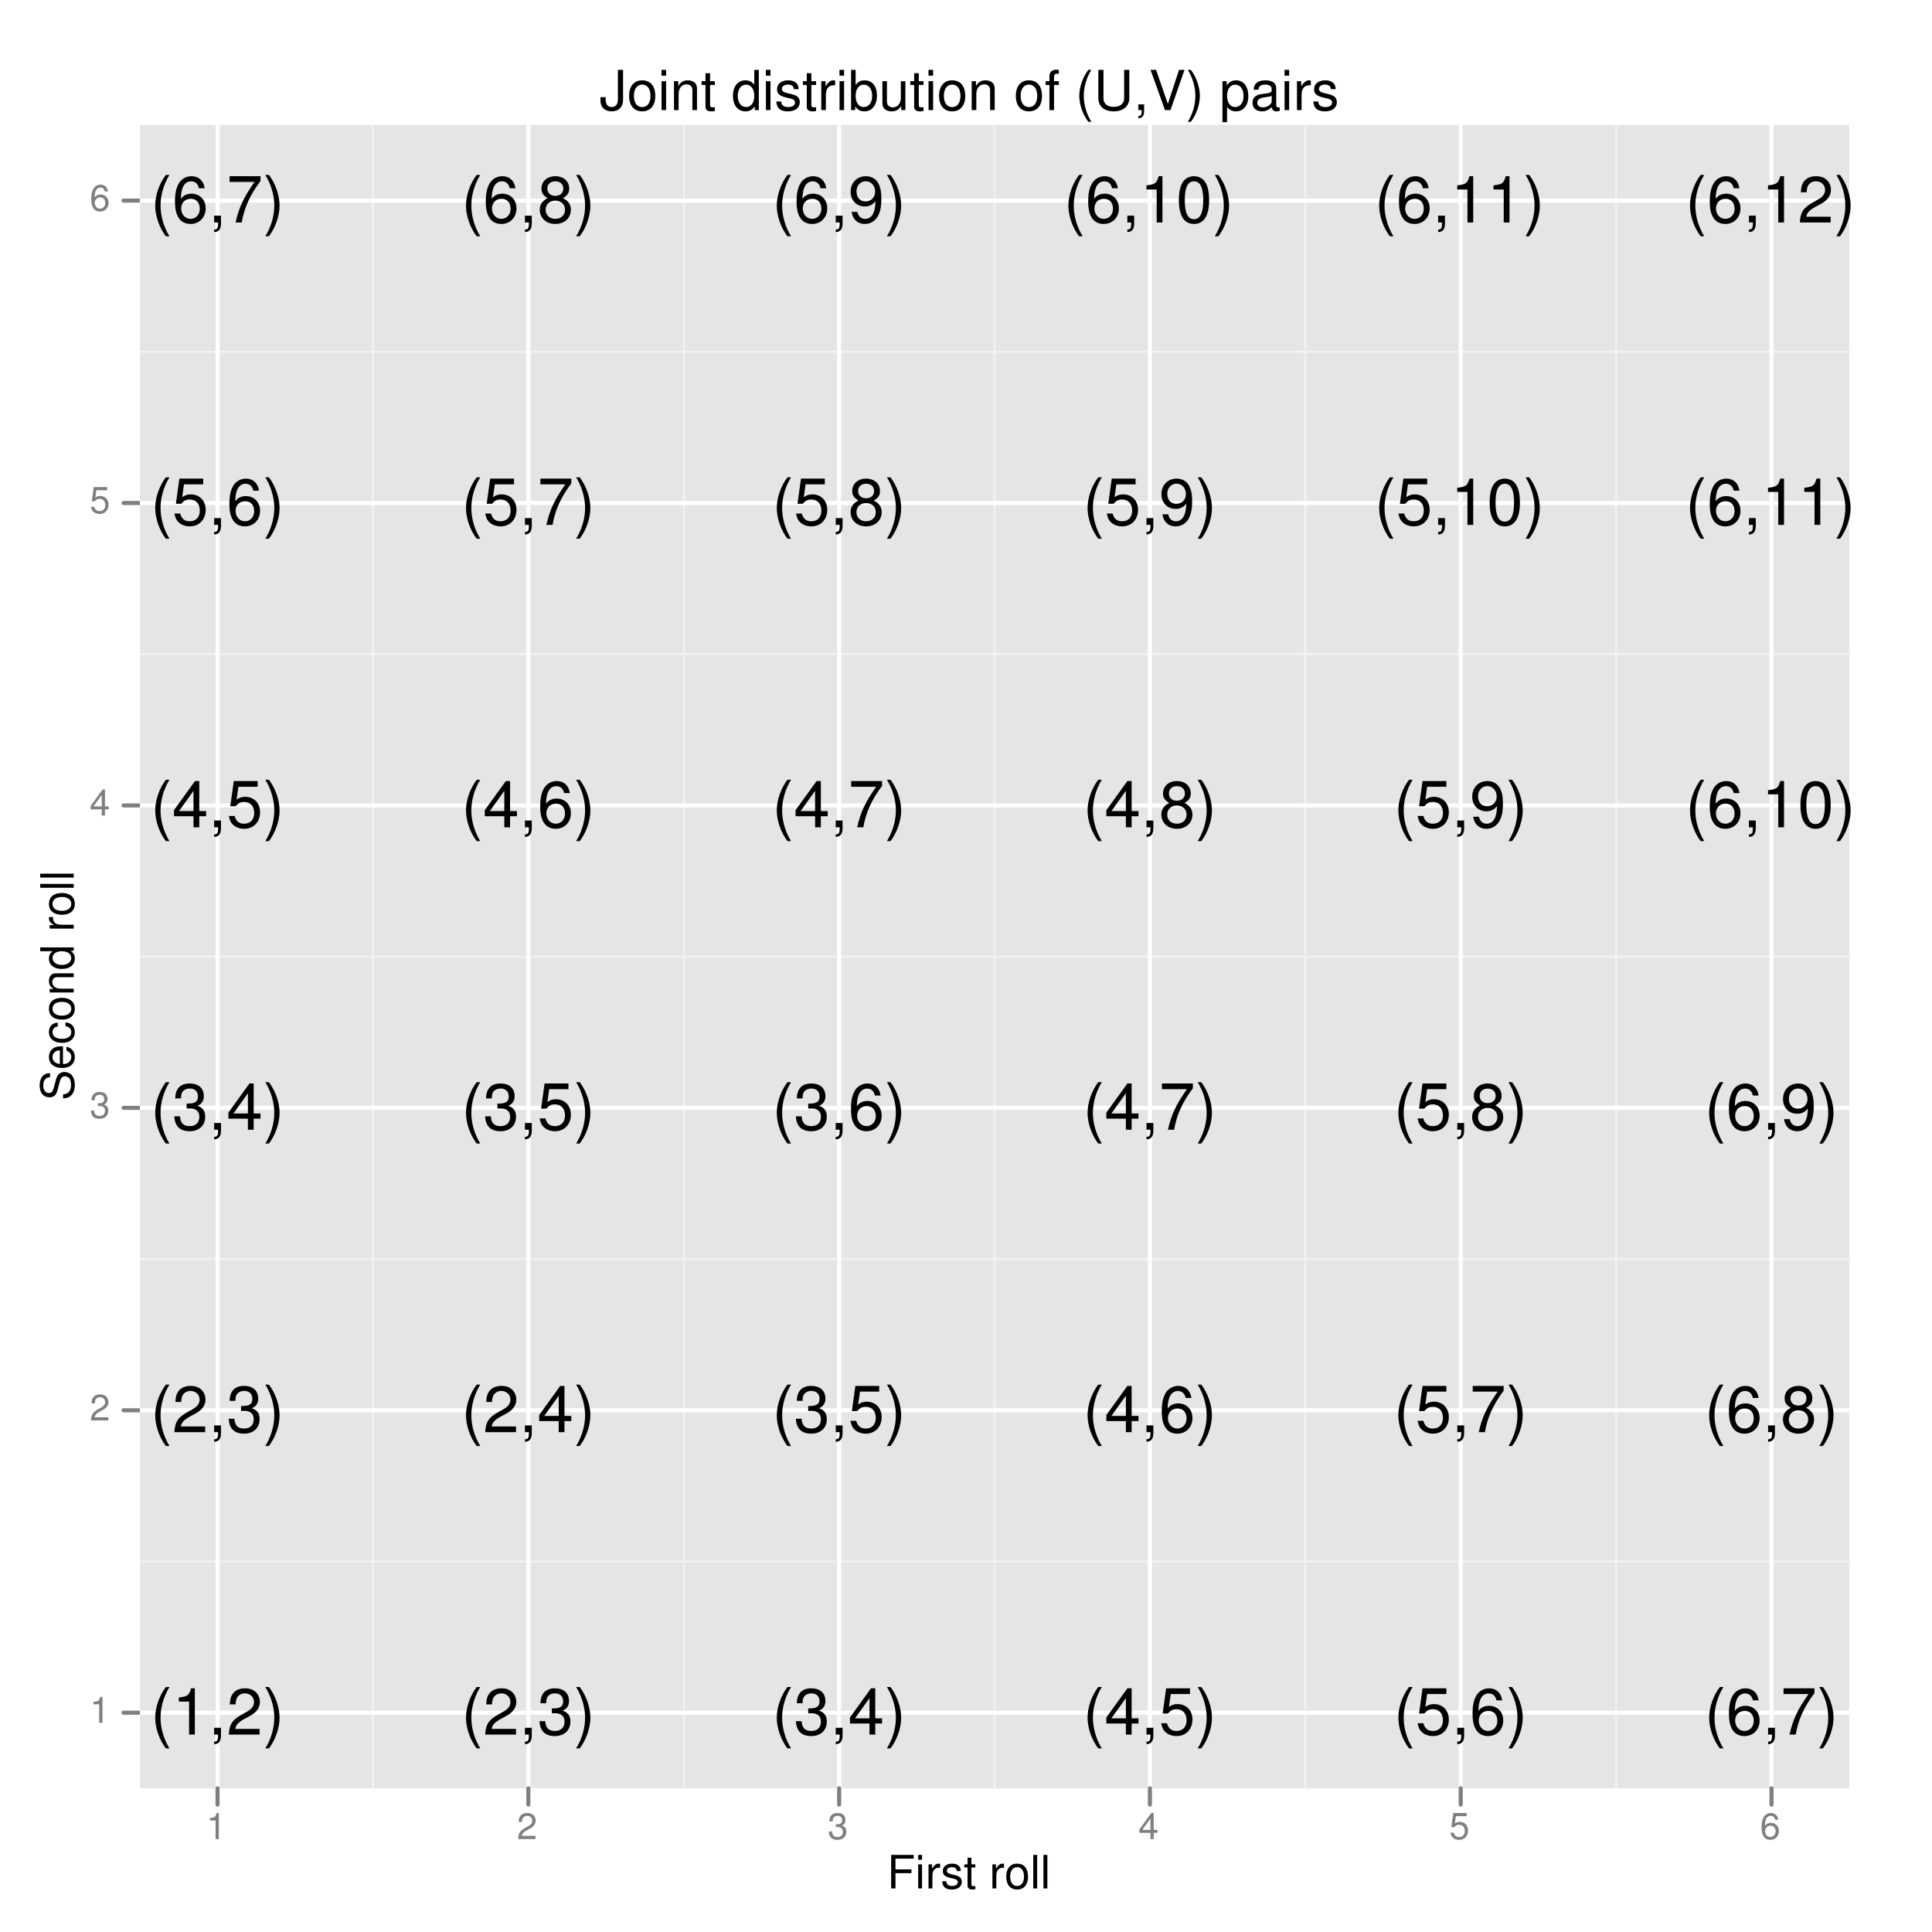 <?xml version="1.0" encoding="UTF-8"?>
<svg xmlns="http://www.w3.org/2000/svg" xmlns:xlink="http://www.w3.org/1999/xlink" width="504pt" height="504pt" viewBox="0 0 504 504" version="1.1">
<defs>
<g>
<symbol overflow="visible" id="glyph0-0">
<path style="stroke:none;" d="M 4.797 -10.5 L 4.797 -3.109 C 4.797 -2.281 4.703 -1.797 4.469 -1.438 C 4.203 -1.031 3.719 -0.797 3.188 -0.797 C 2.172 -0.797 1.609 -1.469 1.609 -2.688 L 1.609 -3.375 L 0.25 -3.375 L 0.25 -2.453 C 0.25 -0.75 1.375 0.328 3.172 0.328 C 5 0.328 6.141 -0.812 6.141 -2.625 L 6.141 -10.5 Z M 4.797 -10.5 "/>
</symbol>
<symbol overflow="visible" id="glyph0-1">
<path style="stroke:none;" d="M 3.922 -7.766 C 1.797 -7.766 0.516 -6.25 0.516 -3.719 C 0.516 -1.188 1.781 0.328 3.938 0.328 C 6.047 0.328 7.344 -1.188 7.344 -3.656 C 7.344 -6.266 6.094 -7.766 3.922 -7.766 Z M 3.938 -6.656 C 5.281 -6.656 6.094 -5.547 6.094 -3.672 C 6.094 -1.906 5.266 -0.781 3.938 -0.781 C 2.594 -0.781 1.766 -1.891 1.766 -3.719 C 1.766 -5.531 2.594 -6.656 3.938 -6.656 Z M 3.938 -6.656 "/>
</symbol>
<symbol overflow="visible" id="glyph0-2">
<path style="stroke:none;" d="M 2.156 -7.547 L 0.969 -7.547 L 0.969 0 L 2.156 0 Z M 2.156 -10.5 L 0.953 -10.5 L 0.953 -8.984 L 2.156 -8.984 Z M 2.156 -10.5 "/>
</symbol>
<symbol overflow="visible" id="glyph0-3">
<path style="stroke:none;" d="M 1.016 -7.547 L 1.016 0 L 2.219 0 L 2.219 -4.156 C 2.219 -5.703 3.031 -6.719 4.266 -6.719 C 5.219 -6.719 5.812 -6.141 5.812 -5.234 L 5.812 0 L 7.016 0 L 7.016 -5.703 C 7.016 -6.953 6.078 -7.766 4.625 -7.766 C 3.5 -7.766 2.781 -7.328 2.125 -6.281 L 2.125 -7.547 Z M 1.016 -7.547 "/>
</symbol>
<symbol overflow="visible" id="glyph0-4">
<path style="stroke:none;" d="M 3.656 -7.547 L 2.422 -7.547 L 2.422 -9.625 L 1.219 -9.625 L 1.219 -7.547 L 0.203 -7.547 L 0.203 -6.562 L 1.219 -6.562 L 1.219 -0.859 C 1.219 -0.094 1.75 0.328 2.672 0.328 C 2.969 0.328 3.25 0.297 3.656 0.234 L 3.656 -0.781 C 3.5 -0.734 3.312 -0.719 3.078 -0.719 C 2.562 -0.719 2.422 -0.859 2.422 -1.391 L 2.422 -6.562 L 3.656 -6.562 Z M 3.656 -7.547 "/>
</symbol>
<symbol overflow="visible" id="glyph0-5">
<path style="stroke:none;" d=""/>
</symbol>
<symbol overflow="visible" id="glyph0-6">
<path style="stroke:none;" d="M 7.125 -10.5 L 5.938 -10.5 L 5.938 -6.594 C 5.438 -7.359 4.625 -7.766 3.609 -7.766 C 1.656 -7.766 0.375 -6.188 0.375 -3.781 C 0.375 -1.234 1.625 0.328 3.656 0.328 C 4.703 0.328 5.422 -0.062 6.062 -1 L 6.062 0 L 7.125 0 Z M 3.812 -6.641 C 5.109 -6.641 5.938 -5.484 5.938 -3.688 C 5.938 -1.938 5.094 -0.797 3.828 -0.797 C 2.5 -0.797 1.625 -1.953 1.625 -3.719 C 1.625 -5.469 2.5 -6.641 3.812 -6.641 Z M 3.812 -6.641 "/>
</symbol>
<symbol overflow="visible" id="glyph0-7">
<path style="stroke:none;" d="M 6.312 -5.453 C 6.297 -6.922 5.312 -7.766 3.578 -7.766 C 1.812 -7.766 0.672 -6.859 0.672 -5.453 C 0.672 -4.281 1.281 -3.719 3.062 -3.281 L 4.188 -3.016 C 5.031 -2.812 5.359 -2.5 5.359 -1.953 C 5.359 -1.25 4.656 -0.781 3.594 -0.781 C 2.953 -0.781 2.406 -0.969 2.109 -1.281 C 1.922 -1.5 1.828 -1.719 1.75 -2.25 L 0.484 -2.25 C 0.547 -0.5 1.531 0.328 3.5 0.328 C 5.406 0.328 6.609 -0.609 6.609 -2.062 C 6.609 -3.188 5.984 -3.797 4.484 -4.156 L 3.328 -4.438 C 2.344 -4.672 1.938 -4.984 1.938 -5.516 C 1.938 -6.203 2.547 -6.656 3.531 -6.656 C 4.5 -6.656 5.016 -6.234 5.047 -5.453 Z M 6.312 -5.453 "/>
</symbol>
<symbol overflow="visible" id="glyph0-8">
<path style="stroke:none;" d="M 1 -7.547 L 1 0 L 2.203 0 L 2.203 -3.922 C 2.203 -5 2.484 -5.703 3.047 -6.125 C 3.422 -6.391 3.781 -6.484 4.625 -6.5 L 4.625 -7.719 C 4.422 -7.75 4.328 -7.766 4.156 -7.766 C 3.391 -7.766 2.797 -7.297 2.109 -6.188 L 2.109 -7.547 Z M 1 -7.547 "/>
</symbol>
<symbol overflow="visible" id="glyph0-9">
<path style="stroke:none;" d="M 0.781 -10.5 L 0.781 0 L 1.859 0 L 1.859 -0.969 C 2.438 -0.094 3.203 0.328 4.25 0.328 C 6.234 0.328 7.531 -1.297 7.531 -3.797 C 7.531 -6.25 6.297 -7.766 4.312 -7.766 C 3.266 -7.766 2.531 -7.375 1.969 -6.531 L 1.969 -10.5 Z M 4.078 -6.641 C 5.422 -6.641 6.281 -5.469 6.281 -3.672 C 6.281 -1.953 5.391 -0.797 4.078 -0.797 C 2.812 -0.797 1.969 -1.938 1.969 -3.719 C 1.969 -5.484 2.812 -6.641 4.078 -6.641 Z M 4.078 -6.641 "/>
</symbol>
<symbol overflow="visible" id="glyph0-10">
<path style="stroke:none;" d="M 6.938 0 L 6.938 -7.547 L 5.75 -7.547 L 5.75 -3.266 C 5.75 -1.734 4.938 -0.719 3.688 -0.719 C 2.734 -0.719 2.125 -1.297 2.125 -2.203 L 2.125 -7.547 L 0.938 -7.547 L 0.938 -1.734 C 0.938 -0.469 1.875 0.328 3.344 0.328 C 4.453 0.328 5.156 -0.062 5.859 -1.047 L 5.859 0 Z M 6.938 0 "/>
</symbol>
<symbol overflow="visible" id="glyph0-11">
<path style="stroke:none;" d="M 3.719 -7.547 L 2.469 -7.547 L 2.469 -8.734 C 2.469 -9.234 2.75 -9.5 3.297 -9.5 C 3.406 -9.5 3.438 -9.5 3.719 -9.484 L 3.719 -10.469 C 3.438 -10.531 3.281 -10.547 3.047 -10.547 C 1.938 -10.547 1.266 -9.906 1.266 -8.828 L 1.266 -7.547 L 0.266 -7.547 L 0.266 -6.562 L 1.266 -6.562 L 1.266 0 L 2.469 0 L 2.469 -6.562 L 3.719 -6.562 Z M 3.719 -7.547 "/>
</symbol>
<symbol overflow="visible" id="glyph0-12">
<path style="stroke:none;" d="M 3.406 -10.5 C 1.953 -8.609 1.047 -6 1.047 -3.734 C 1.047 -1.453 1.953 1.172 3.406 3.047 L 4.188 3.047 C 2.922 1 2.219 -1.422 2.219 -3.734 C 2.219 -6.016 2.922 -8.453 4.188 -10.5 Z M 3.406 -10.5 "/>
</symbol>
<symbol overflow="visible" id="glyph0-13">
<path style="stroke:none;" d="M 7.953 -10.5 L 7.953 -3.125 C 7.953 -1.719 6.922 -0.844 5.25 -0.844 C 4.469 -0.844 3.828 -1.031 3.328 -1.391 C 2.812 -1.797 2.562 -2.328 2.562 -3.125 L 2.562 -10.5 L 1.219 -10.5 L 1.219 -3.125 C 1.219 -1 2.75 0.328 5.25 0.328 C 7.703 0.328 9.297 -1.016 9.297 -3.125 L 9.297 -10.5 Z M 7.953 -10.5 "/>
</symbol>
<symbol overflow="visible" id="glyph0-14">
<path style="stroke:none;" d="M 1.25 -1.5 L 1.25 0 L 2.125 0 L 2.125 0.266 C 2.125 1.25 1.938 1.547 1.25 1.562 L 1.25 2.125 C 2.266 2.125 2.766 1.469 2.766 0.234 L 2.766 -1.5 Z M 1.25 -1.5 "/>
</symbol>
<symbol overflow="visible" id="glyph0-15">
<path style="stroke:none;" d="M 5.641 0 L 9.297 -10.5 L 7.859 -10.5 L 4.953 -1.609 L 1.875 -10.5 L 0.438 -10.5 L 4.203 0 Z M 5.641 0 "/>
</symbol>
<symbol overflow="visible" id="glyph0-16">
<path style="stroke:none;" d="M 1.344 3.047 C 2.781 1.172 3.688 -1.453 3.688 -3.719 C 3.688 -6 2.781 -8.609 1.344 -10.5 L 0.547 -10.5 C 1.812 -8.438 2.516 -6.016 2.516 -3.719 C 2.516 -1.422 1.812 1.016 0.547 3.047 Z M 1.344 3.047 "/>
</symbol>
<symbol overflow="visible" id="glyph0-17">
<path style="stroke:none;" d="M 0.781 3.141 L 1.984 3.141 L 1.984 -0.797 C 2.625 -0.016 3.328 0.328 4.312 0.328 C 6.25 0.328 7.531 -1.234 7.531 -3.641 C 7.531 -6.188 6.297 -7.766 4.297 -7.766 C 3.266 -7.766 2.453 -7.297 1.891 -6.406 L 1.891 -7.547 L 0.781 -7.547 Z M 4.094 -6.641 C 5.422 -6.641 6.281 -5.469 6.281 -3.672 C 6.281 -1.953 5.406 -0.797 4.094 -0.797 C 2.828 -0.797 1.984 -1.938 1.984 -3.719 C 1.984 -5.484 2.828 -6.641 4.094 -6.641 Z M 4.094 -6.641 "/>
</symbol>
<symbol overflow="visible" id="glyph0-18">
<path style="stroke:none;" d="M 7.703 -0.703 C 7.578 -0.672 7.516 -0.672 7.453 -0.672 C 7.031 -0.672 6.797 -0.891 6.797 -1.266 L 6.797 -5.703 C 6.797 -7.047 5.812 -7.766 3.969 -7.766 C 2.859 -7.766 1.953 -7.453 1.453 -6.891 C 1.109 -6.5 0.969 -6.062 0.938 -5.312 L 2.141 -5.312 C 2.25 -6.234 2.797 -6.656 3.922 -6.656 C 5 -6.656 5.609 -6.25 5.609 -5.531 L 5.609 -5.219 C 5.609 -4.703 5.297 -4.5 4.344 -4.375 C 2.656 -4.156 2.391 -4.109 1.938 -3.922 C 1.047 -3.562 0.609 -2.875 0.609 -1.906 C 0.609 -0.531 1.562 0.328 3.078 0.328 C 4.031 0.328 4.797 0 5.641 -0.781 C 5.734 -0.016 6.109 0.328 6.891 0.328 C 7.125 0.328 7.312 0.297 7.703 0.203 Z M 5.609 -2.375 C 5.609 -1.969 5.484 -1.734 5.125 -1.391 C 4.641 -0.953 4.047 -0.719 3.344 -0.719 C 2.406 -0.719 1.859 -1.172 1.859 -1.938 C 1.859 -2.719 2.391 -3.125 3.672 -3.312 C 4.938 -3.484 5.203 -3.547 5.609 -3.734 Z M 5.609 -2.375 "/>
</symbol>
<symbol overflow="visible" id="glyph1-0">
<path style="stroke:none;" d="M 2.203 -3.984 L 6.375 -3.984 L 6.375 -4.969 L 2.203 -4.969 L 2.203 -7.766 L 6.953 -7.766 L 6.953 -8.75 L 1.078 -8.75 L 1.078 0 L 2.203 0 Z M 2.203 -3.984 "/>
</symbol>
<symbol overflow="visible" id="glyph1-1">
<path style="stroke:none;" d="M 1.797 -6.281 L 0.797 -6.281 L 0.797 0 L 1.797 0 Z M 1.797 -8.75 L 0.797 -8.75 L 0.797 -7.484 L 1.797 -7.484 Z M 1.797 -8.75 "/>
</symbol>
<symbol overflow="visible" id="glyph1-2">
<path style="stroke:none;" d="M 0.828 -6.281 L 0.828 0 L 1.844 0 L 1.844 -3.266 C 1.844 -4.156 2.062 -4.75 2.547 -5.094 C 2.859 -5.328 3.156 -5.406 3.859 -5.406 L 3.859 -6.438 C 3.688 -6.453 3.594 -6.469 3.469 -6.469 C 2.812 -6.469 2.328 -6.078 1.75 -5.141 L 1.75 -6.281 Z M 0.828 -6.281 "/>
</symbol>
<symbol overflow="visible" id="glyph1-3">
<path style="stroke:none;" d="M 5.25 -4.531 C 5.25 -5.766 4.422 -6.469 2.969 -6.469 C 1.516 -6.469 0.562 -5.719 0.562 -4.547 C 0.562 -3.562 1.062 -3.094 2.562 -2.734 L 3.484 -2.516 C 4.188 -2.344 4.469 -2.094 4.469 -1.625 C 4.469 -1.047 3.875 -0.641 3 -0.641 C 2.453 -0.641 2 -0.797 1.75 -1.062 C 1.594 -1.25 1.531 -1.422 1.469 -1.875 L 0.406 -1.875 C 0.453 -0.422 1.266 0.281 2.922 0.281 C 4.5 0.281 5.516 -0.5 5.516 -1.719 C 5.516 -2.656 4.984 -3.172 3.734 -3.469 L 2.766 -3.703 C 1.953 -3.891 1.609 -4.156 1.609 -4.594 C 1.609 -5.172 2.125 -5.547 2.938 -5.547 C 3.75 -5.547 4.172 -5.203 4.203 -4.531 Z M 5.25 -4.531 "/>
</symbol>
<symbol overflow="visible" id="glyph1-4">
<path style="stroke:none;" d="M 3.047 -6.281 L 2.016 -6.281 L 2.016 -8.016 L 1.016 -8.016 L 1.016 -6.281 L 0.172 -6.281 L 0.172 -5.469 L 1.016 -5.469 L 1.016 -0.719 C 1.016 -0.078 1.453 0.281 2.234 0.281 C 2.469 0.281 2.719 0.25 3.047 0.188 L 3.047 -0.641 C 2.922 -0.609 2.766 -0.594 2.562 -0.594 C 2.141 -0.594 2.016 -0.719 2.016 -1.156 L 2.016 -5.469 L 3.047 -5.469 Z M 3.047 -6.281 "/>
</symbol>
<symbol overflow="visible" id="glyph1-5">
<path style="stroke:none;" d=""/>
</symbol>
<symbol overflow="visible" id="glyph1-6">
<path style="stroke:none;" d="M 3.266 -6.469 C 1.5 -6.469 0.438 -5.203 0.438 -3.094 C 0.438 -0.984 1.484 0.281 3.281 0.281 C 5.047 0.281 6.125 -0.984 6.125 -3.047 C 6.125 -5.219 5.078 -6.469 3.266 -6.469 Z M 3.281 -5.547 C 4.406 -5.547 5.078 -4.625 5.078 -3.062 C 5.078 -1.578 4.375 -0.641 3.281 -0.641 C 2.156 -0.641 1.469 -1.578 1.469 -3.094 C 1.469 -4.609 2.156 -5.547 3.281 -5.547 Z M 3.281 -5.547 "/>
</symbol>
<symbol overflow="visible" id="glyph1-7">
<path style="stroke:none;" d="M 1.828 -8.75 L 0.812 -8.75 L 0.812 0 L 1.828 0 Z M 1.828 -8.75 "/>
</symbol>
<symbol overflow="visible" id="glyph2-0">
<path style="stroke:none;" d="M -6.188 -7.156 C -7.891 -7.141 -8.891 -5.969 -8.891 -3.953 C -8.891 -2.031 -7.906 -0.844 -6.328 -0.844 C -5.25 -0.844 -4.578 -1.406 -4.281 -2.562 L -3.703 -4.734 C -3.422 -5.828 -2.969 -6.344 -2.297 -6.344 C -1.828 -6.344 -1.344 -6.078 -1.078 -5.719 C -0.844 -5.359 -0.703 -4.812 -0.703 -4.109 C -0.703 -3.156 -0.938 -2.516 -1.438 -2.094 C -1.828 -1.766 -2.25 -1.625 -2.781 -1.625 L -2.781 -0.578 C -1.984 -0.594 -1.453 -0.75 -0.969 -1.094 C -0.156 -1.688 0.281 -2.703 0.281 -4.031 C 0.281 -5.078 0.031 -5.922 -0.391 -6.484 C -0.859 -7.078 -1.641 -7.453 -2.406 -7.453 C -3.484 -7.453 -4.266 -6.781 -4.594 -5.594 L -5.188 -3.391 C -5.469 -2.344 -5.812 -1.953 -6.484 -1.953 C -7.375 -1.953 -7.953 -2.734 -7.953 -3.906 C -7.953 -5.297 -7.312 -6.078 -6.188 -6.094 Z M -6.188 -7.156 "/>
</symbol>
<symbol overflow="visible" id="glyph2-1">
<path style="stroke:none;" d="M -2.812 -6.156 C -3.766 -6.156 -4.344 -6.078 -4.812 -5.906 C -5.844 -5.5 -6.469 -4.531 -6.469 -3.359 C -6.469 -1.609 -5.125 -0.484 -3.062 -0.484 C -1 -0.484 0.281 -1.578 0.281 -3.344 C 0.281 -4.781 -0.547 -5.766 -1.906 -6.031 L -1.906 -5.016 C -1.078 -4.734 -0.641 -4.172 -0.641 -3.375 C -0.641 -2.734 -0.938 -2.203 -1.469 -1.859 C -1.828 -1.625 -2.188 -1.531 -2.812 -1.531 Z M -3.625 -1.547 C -4.781 -1.625 -5.547 -2.344 -5.547 -3.344 C -5.547 -4.328 -4.734 -5.094 -3.703 -5.094 C -3.672 -5.094 -3.641 -5.094 -3.625 -5.078 Z M -3.625 -1.547 "/>
</symbol>
<symbol overflow="visible" id="glyph2-2">
<path style="stroke:none;" d="M -4.172 -5.656 C -4.781 -5.609 -5.188 -5.469 -5.531 -5.234 C -6.125 -4.797 -6.469 -4.047 -6.469 -3.172 C -6.469 -1.469 -5.125 -0.375 -3.031 -0.375 C -1.016 -0.375 0.281 -1.453 0.281 -3.156 C 0.281 -4.656 -0.625 -5.609 -2.156 -5.719 L -2.156 -4.719 C -1.156 -4.547 -0.641 -4.031 -0.641 -3.188 C -0.641 -2.078 -1.547 -1.422 -3.031 -1.422 C -4.609 -1.422 -5.547 -2.062 -5.547 -3.156 C -5.547 -4 -5.047 -4.531 -4.172 -4.641 Z M -4.172 -5.656 "/>
</symbol>
<symbol overflow="visible" id="glyph2-3">
<path style="stroke:none;" d="M -6.469 -3.266 C -6.469 -1.5 -5.203 -0.438 -3.094 -0.438 C -0.984 -0.438 0.281 -1.484 0.281 -3.281 C 0.281 -5.047 -0.984 -6.125 -3.047 -6.125 C -5.219 -6.125 -6.469 -5.078 -6.469 -3.266 Z M -5.547 -3.281 C -5.547 -4.406 -4.625 -5.078 -3.062 -5.078 C -1.578 -5.078 -0.641 -4.375 -0.641 -3.281 C -0.641 -2.156 -1.578 -1.469 -3.094 -1.469 C -4.609 -1.469 -5.547 -2.156 -5.547 -3.281 Z M -5.547 -3.281 "/>
</symbol>
<symbol overflow="visible" id="glyph2-4">
<path style="stroke:none;" d="M -6.281 -0.844 L 0 -0.844 L 0 -1.844 L -3.469 -1.844 C -4.75 -1.844 -5.594 -2.516 -5.594 -3.547 C -5.594 -4.344 -5.109 -4.844 -4.359 -4.844 L 0 -4.844 L 0 -5.844 L -4.75 -5.844 C -5.797 -5.844 -6.469 -5.062 -6.469 -3.859 C -6.469 -2.922 -6.109 -2.312 -5.234 -1.766 L -6.281 -1.766 Z M -6.281 -0.844 "/>
</symbol>
<symbol overflow="visible" id="glyph2-5">
<path style="stroke:none;" d="M -8.75 -5.938 L -8.75 -4.938 L -5.5 -4.938 C -6.125 -4.531 -6.469 -3.859 -6.469 -3.016 C -6.469 -1.375 -5.156 -0.312 -3.156 -0.312 C -1.031 -0.312 0.281 -1.359 0.281 -3.047 C 0.281 -3.906 -0.047 -4.516 -0.828 -5.047 L 0 -5.047 L 0 -5.938 Z M -5.531 -3.188 C -5.531 -4.266 -4.578 -4.938 -3.078 -4.938 C -1.625 -4.938 -0.656 -4.25 -0.656 -3.188 C -0.656 -2.094 -1.625 -1.359 -3.094 -1.359 C -4.562 -1.359 -5.531 -2.094 -5.531 -3.188 Z M -5.531 -3.188 "/>
</symbol>
<symbol overflow="visible" id="glyph2-6">
<path style="stroke:none;" d=""/>
</symbol>
<symbol overflow="visible" id="glyph2-7">
<path style="stroke:none;" d="M -6.281 -0.828 L 0 -0.828 L 0 -1.844 L -3.266 -1.844 C -4.156 -1.844 -4.75 -2.062 -5.094 -2.547 C -5.328 -2.859 -5.406 -3.156 -5.406 -3.859 L -6.438 -3.859 C -6.453 -3.688 -6.469 -3.594 -6.469 -3.469 C -6.469 -2.812 -6.078 -2.328 -5.141 -1.75 L -6.281 -1.75 Z M -6.281 -0.828 "/>
</symbol>
<symbol overflow="visible" id="glyph2-8">
<path style="stroke:none;" d="M -8.75 -1.828 L -8.75 -0.812 L 0 -0.812 L 0 -1.828 Z M -8.75 -1.828 "/>
</symbol>
<symbol overflow="visible" id="glyph3-0">
<path style="stroke:none;" d="M 2.484 -4.844 L 2.484 0 L 3.328 0 L 3.328 -6.797 L 2.766 -6.797 C 2.469 -5.75 2.281 -5.609 0.984 -5.453 L 0.984 -4.844 Z M 2.484 -4.844 "/>
</symbol>
<symbol overflow="visible" id="glyph3-1">
<path style="stroke:none;" d="M 4.859 -0.828 L 1.281 -0.828 C 1.359 -1.391 1.672 -1.75 2.5 -2.234 L 3.469 -2.75 C 4.406 -3.266 4.906 -3.969 4.906 -4.812 C 4.906 -5.375 4.672 -5.906 4.266 -6.266 C 3.859 -6.625 3.375 -6.797 2.719 -6.797 C 1.859 -6.797 1.219 -6.5 0.844 -5.922 C 0.609 -5.562 0.5 -5.125 0.484 -4.438 L 1.328 -4.438 C 1.359 -4.906 1.406 -5.188 1.531 -5.406 C 1.75 -5.812 2.188 -6.062 2.703 -6.062 C 3.469 -6.062 4.031 -5.516 4.031 -4.781 C 4.031 -4.25 3.719 -3.797 3.125 -3.438 L 2.234 -2.938 C 0.812 -2.141 0.406 -1.5 0.328 0 L 4.859 0 Z M 4.859 -0.828 "/>
</symbol>
<symbol overflow="visible" id="glyph3-2">
<path style="stroke:none;" d="M 2.125 -3.125 L 2.578 -3.125 C 3.516 -3.125 3.984 -2.703 3.984 -1.891 C 3.984 -1.031 3.469 -0.531 2.578 -0.531 C 1.656 -0.531 1.203 -0.984 1.156 -1.969 L 0.312 -1.969 C 0.344 -1.422 0.438 -1.078 0.609 -0.766 C 0.953 -0.109 1.625 0.219 2.547 0.219 C 3.953 0.219 4.859 -0.609 4.859 -1.906 C 4.859 -2.766 4.516 -3.25 3.703 -3.516 C 4.344 -3.766 4.656 -4.25 4.656 -4.938 C 4.656 -6.109 3.875 -6.797 2.578 -6.797 C 1.203 -6.797 0.484 -6.047 0.453 -4.609 L 1.297 -4.609 C 1.312 -5.016 1.344 -5.25 1.453 -5.453 C 1.641 -5.828 2.062 -6.062 2.594 -6.062 C 3.344 -6.062 3.797 -5.625 3.797 -4.906 C 3.797 -4.422 3.609 -4.141 3.25 -3.984 C 3.016 -3.891 2.719 -3.844 2.125 -3.844 Z M 2.125 -3.125 "/>
</symbol>
<symbol overflow="visible" id="glyph3-3">
<path style="stroke:none;" d="M 3.141 -1.625 L 3.141 0 L 3.984 0 L 3.984 -1.625 L 4.984 -1.625 L 4.984 -2.391 L 3.984 -2.391 L 3.984 -6.797 L 3.359 -6.797 L 0.266 -2.516 L 0.266 -1.625 Z M 3.141 -2.391 L 1 -2.391 L 3.141 -5.359 Z M 3.141 -2.391 "/>
</symbol>
<symbol overflow="visible" id="glyph3-4">
<path style="stroke:none;" d="M 4.562 -6.797 L 1.062 -6.797 L 0.547 -3.094 L 1.328 -3.094 C 1.719 -3.562 2.047 -3.734 2.578 -3.734 C 3.484 -3.734 4.062 -3.109 4.062 -2.094 C 4.062 -1.125 3.484 -0.531 2.578 -0.531 C 1.828 -0.531 1.375 -0.906 1.188 -1.672 L 0.328 -1.672 C 0.453 -1.109 0.547 -0.844 0.75 -0.594 C 1.125 -0.078 1.828 0.219 2.594 0.219 C 3.969 0.219 4.922 -0.781 4.922 -2.219 C 4.922 -3.562 4.031 -4.484 2.719 -4.484 C 2.25 -4.484 1.859 -4.359 1.469 -4.062 L 1.734 -5.969 L 4.562 -5.969 Z M 4.562 -6.797 "/>
</symbol>
<symbol overflow="visible" id="glyph3-5">
<path style="stroke:none;" d="M 4.781 -5.031 C 4.609 -6.141 3.891 -6.797 2.844 -6.797 C 2.094 -6.797 1.422 -6.438 1.031 -5.828 C 0.609 -5.172 0.406 -4.344 0.406 -3.094 C 0.406 -1.953 0.578 -1.234 0.984 -0.625 C 1.359 -0.078 1.953 0.219 2.703 0.219 C 3.984 0.219 4.922 -0.734 4.922 -2.078 C 4.922 -3.344 4.062 -4.234 2.844 -4.234 C 2.172 -4.234 1.641 -3.969 1.281 -3.469 C 1.281 -5.125 1.828 -6.047 2.797 -6.047 C 3.391 -6.047 3.797 -5.672 3.938 -5.031 Z M 2.734 -3.484 C 3.547 -3.484 4.062 -2.922 4.062 -2 C 4.062 -1.156 3.484 -0.531 2.703 -0.531 C 1.922 -0.531 1.328 -1.188 1.328 -2.047 C 1.328 -2.891 1.906 -3.484 2.734 -3.484 Z M 2.734 -3.484 "/>
</symbol>
<symbol overflow="visible" id="glyph4-0">
<path style="stroke:none;" d="M 4.016 -12.406 C 2.312 -10.172 1.234 -7.078 1.234 -4.406 C 1.234 -1.719 2.312 1.375 4.016 3.609 L 4.953 3.609 C 3.453 1.172 2.625 -1.688 2.625 -4.406 C 2.625 -7.109 3.453 -9.984 4.953 -12.406 Z M 4.016 -12.406 "/>
</symbol>
<symbol overflow="visible" id="glyph4-1">
<path style="stroke:none;" d="M 4.406 -8.594 L 4.406 0 L 5.906 0 L 5.906 -12.062 L 4.922 -12.062 C 4.391 -10.203 4.047 -9.953 1.734 -9.672 L 1.734 -8.594 Z M 4.406 -8.594 "/>
</symbol>
<symbol overflow="visible" id="glyph4-2">
<path style="stroke:none;" d="M 1.484 -1.766 L 1.484 0 L 2.5 0 L 2.5 0.312 C 2.5 1.484 2.281 1.828 1.484 1.859 L 1.484 2.5 C 2.672 2.5 3.266 1.734 3.266 0.266 L 3.266 -1.766 Z M 1.484 -1.766 "/>
</symbol>
<symbol overflow="visible" id="glyph4-3">
<path style="stroke:none;" d="M 8.609 -1.484 L 2.266 -1.484 C 2.422 -2.469 2.953 -3.094 4.438 -3.969 L 6.141 -4.891 C 7.828 -5.797 8.688 -7.047 8.688 -8.531 C 8.688 -9.531 8.281 -10.469 7.578 -11.109 C 6.859 -11.766 5.969 -12.062 4.828 -12.062 C 3.297 -12.062 2.156 -11.516 1.5 -10.5 C 1.078 -9.859 0.891 -9.109 0.844 -7.875 L 2.344 -7.875 C 2.406 -8.688 2.5 -9.188 2.703 -9.578 C 3.094 -10.312 3.875 -10.75 4.781 -10.75 C 6.141 -10.75 7.156 -9.781 7.156 -8.484 C 7.156 -7.531 6.609 -6.719 5.531 -6.109 L 3.969 -5.219 C 1.453 -3.797 0.719 -2.656 0.578 0 L 8.609 0 Z M 8.609 -1.484 "/>
</symbol>
<symbol overflow="visible" id="glyph4-4">
<path style="stroke:none;" d="M 1.578 3.609 C 3.281 1.375 4.359 -1.719 4.359 -4.391 C 4.359 -7.078 3.281 -10.172 1.578 -12.406 L 0.641 -12.406 C 2.141 -9.969 2.984 -7.109 2.984 -4.391 C 2.984 -1.688 2.141 1.188 0.641 3.609 Z M 1.578 3.609 "/>
</symbol>
<symbol overflow="visible" id="glyph4-5">
<path style="stroke:none;" d="M 3.766 -5.531 L 3.953 -5.531 L 4.578 -5.547 C 6.234 -5.547 7.078 -4.797 7.078 -3.359 C 7.078 -1.844 6.141 -0.938 4.578 -0.938 C 2.938 -0.938 2.141 -1.75 2.047 -3.5 L 0.547 -3.5 C 0.609 -2.531 0.781 -1.906 1.078 -1.359 C 1.688 -0.203 2.875 0.391 4.531 0.391 C 7.016 0.391 8.609 -1.094 8.609 -3.375 C 8.609 -4.906 8.016 -5.75 6.562 -6.25 C 7.688 -6.688 8.25 -7.531 8.25 -8.75 C 8.25 -10.828 6.875 -12.062 4.578 -12.062 C 2.141 -12.062 0.844 -10.734 0.797 -8.172 L 2.297 -8.172 C 2.312 -8.906 2.375 -9.312 2.562 -9.688 C 2.906 -10.344 3.656 -10.75 4.594 -10.75 C 5.922 -10.75 6.719 -9.969 6.719 -8.688 C 6.719 -7.844 6.422 -7.328 5.75 -7.062 C 5.344 -6.891 4.812 -6.828 3.766 -6.812 Z M 3.766 -5.531 "/>
</symbol>
<symbol overflow="visible" id="glyph4-6">
<path style="stroke:none;" d="M 5.562 -2.891 L 5.562 0 L 7.062 0 L 7.062 -2.891 L 8.844 -2.891 L 8.844 -4.234 L 7.062 -4.234 L 7.062 -12.062 L 5.953 -12.062 L 0.469 -4.469 L 0.469 -2.891 Z M 5.562 -4.234 L 1.781 -4.234 L 5.562 -9.516 Z M 5.562 -4.234 "/>
</symbol>
<symbol overflow="visible" id="glyph4-7">
<path style="stroke:none;" d="M 8.094 -12.062 L 1.875 -12.062 L 0.969 -5.5 L 2.344 -5.5 C 3.047 -6.328 3.625 -6.625 4.562 -6.625 C 6.172 -6.625 7.203 -5.516 7.203 -3.719 C 7.203 -1.984 6.188 -0.938 4.562 -0.938 C 3.25 -0.938 2.453 -1.594 2.094 -2.953 L 0.594 -2.953 C 0.797 -1.969 0.969 -1.5 1.328 -1.062 C 2.016 -0.141 3.234 0.391 4.594 0.391 C 7.031 0.391 8.734 -1.375 8.734 -3.938 C 8.734 -6.312 7.141 -7.953 4.828 -7.953 C 3.984 -7.953 3.297 -7.719 2.609 -7.219 L 3.078 -10.578 L 8.094 -10.578 Z M 8.094 -12.062 "/>
</symbol>
<symbol overflow="visible" id="glyph4-8">
<path style="stroke:none;" d="M 8.469 -8.922 C 8.188 -10.891 6.891 -12.062 5.047 -12.062 C 3.719 -12.062 2.531 -11.422 1.828 -10.344 C 1.078 -9.172 0.734 -7.688 0.734 -5.5 C 0.734 -3.469 1.031 -2.172 1.75 -1.109 C 2.406 -0.141 3.453 0.391 4.781 0.391 C 7.078 0.391 8.734 -1.312 8.734 -3.672 C 8.734 -5.922 7.203 -7.5 5.031 -7.5 C 3.844 -7.5 2.906 -7.047 2.266 -6.156 C 2.281 -9.109 3.234 -10.734 4.953 -10.734 C 6 -10.734 6.734 -10.078 6.969 -8.922 Z M 4.844 -6.172 C 6.297 -6.172 7.203 -5.172 7.203 -3.562 C 7.203 -2.047 6.172 -0.938 4.797 -0.938 C 3.406 -0.938 2.344 -2.094 2.344 -3.641 C 2.344 -5.141 3.375 -6.172 4.844 -6.172 Z M 4.844 -6.172 "/>
</symbol>
<symbol overflow="visible" id="glyph4-9">
<path style="stroke:none;" d="M 8.844 -12.062 L 0.781 -12.062 L 0.781 -10.578 L 7.297 -10.578 C 4.422 -6.484 3.25 -3.969 2.344 0 L 3.953 0 C 4.609 -3.859 6.125 -7.188 8.844 -10.812 Z M 8.844 -12.062 "/>
</symbol>
<symbol overflow="visible" id="glyph4-10">
<path style="stroke:none;" d="M 6.656 -6.344 C 7.891 -7.094 8.297 -7.703 8.297 -8.844 C 8.297 -10.734 6.828 -12.062 4.672 -12.062 C 2.547 -12.062 1.062 -10.734 1.062 -8.844 C 1.062 -7.719 1.469 -7.109 2.688 -6.344 C 1.312 -5.688 0.625 -4.672 0.625 -3.359 C 0.625 -1.141 2.297 0.391 4.672 0.391 C 7.062 0.391 8.734 -1.141 8.734 -3.328 C 8.734 -4.672 8.047 -5.688 6.656 -6.344 Z M 4.672 -10.734 C 5.953 -10.734 6.766 -9.984 6.766 -8.812 C 6.766 -7.688 5.938 -6.938 4.672 -6.938 C 3.422 -6.938 2.594 -7.688 2.594 -8.828 C 2.594 -9.984 3.422 -10.734 4.672 -10.734 Z M 4.672 -5.688 C 6.172 -5.688 7.203 -4.734 7.203 -3.312 C 7.203 -1.891 6.172 -0.938 4.641 -0.938 C 3.188 -0.938 2.156 -1.906 2.156 -3.312 C 2.156 -4.734 3.188 -5.688 4.672 -5.688 Z M 4.672 -5.688 "/>
</symbol>
<symbol overflow="visible" id="glyph4-11">
<path style="stroke:none;" d="M 0.906 -2.75 C 1.188 -0.781 2.484 0.391 4.328 0.391 C 5.656 0.391 6.859 -0.25 7.562 -1.328 C 8.328 -2.5 8.656 -3.984 8.656 -6.172 C 8.656 -8.203 8.359 -9.5 7.641 -10.562 C 6.969 -11.531 5.922 -12.062 4.594 -12.062 C 2.297 -12.062 0.641 -10.359 0.641 -8 C 0.641 -5.75 2.172 -4.172 4.359 -4.172 C 5.5 -4.172 6.328 -4.578 7.109 -5.516 C 7.094 -2.562 6.141 -0.938 4.422 -0.938 C 3.375 -0.938 2.641 -1.594 2.406 -2.75 Z M 4.578 -10.75 C 5.969 -10.75 7.031 -9.594 7.031 -8.031 C 7.031 -6.547 5.984 -5.5 4.531 -5.5 C 3.078 -5.5 2.172 -6.5 2.172 -8.109 C 2.172 -9.641 3.203 -10.75 4.578 -10.75 Z M 4.578 -10.75 "/>
</symbol>
<symbol overflow="visible" id="glyph4-12">
<path style="stroke:none;" d="M 4.672 -12.062 C 3.562 -12.062 2.531 -11.578 1.906 -10.734 C 1.125 -9.688 0.734 -8.062 0.734 -5.844 C 0.734 -1.766 2.094 0.391 4.672 0.391 C 7.234 0.391 8.625 -1.766 8.625 -5.734 C 8.625 -8.078 8.25 -9.641 7.453 -10.734 C 6.828 -11.594 5.812 -12.062 4.672 -12.062 Z M 4.672 -10.734 C 6.297 -10.734 7.094 -9.109 7.094 -5.875 C 7.094 -2.453 6.312 -0.844 4.641 -0.844 C 3.062 -0.844 2.266 -2.516 2.266 -5.812 C 2.266 -9.125 3.062 -10.734 4.672 -10.734 Z M 4.672 -10.734 "/>
</symbol>
</g>
<clipPath id="clip1">
  <path d="M 36.488 32.602 L 483.402 32.602 L 483.402 467.516 L 36.488 467.516 Z M 36.488 32.602 "/>
</clipPath>
</defs>
<g id="surface506">
<rect x="0" y="0" width="504" height="504" style="fill:rgb(100%,100%,100%);fill-opacity:1;stroke:none;"/>
<rect x="0" y="0" width="504" height="504" style="fill:rgb(100%,100%,100%);fill-opacity:1;stroke:none;"/>
<g style="fill:rgb(0%,0%,0%);fill-opacity:1;">
  <use xlink:href="#glyph0-0" x="156.398" y="28.723"/>
  <use xlink:href="#glyph0-1" x="163.602" y="28.723"/>
  <use xlink:href="#glyph0-2" x="171.611" y="28.723"/>
  <use xlink:href="#glyph0-3" x="174.81" y="28.723"/>
  <use xlink:href="#glyph0-4" x="182.819" y="28.723"/>
  <use xlink:href="#glyph0-5" x="186.824" y="28.723"/>
  <use xlink:href="#glyph0-6" x="190.829" y="28.723"/>
  <use xlink:href="#glyph0-2" x="198.839" y="28.723"/>
  <use xlink:href="#glyph0-7" x="202.037" y="28.723"/>
  <use xlink:href="#glyph0-4" x="209.24" y="28.723"/>
  <use xlink:href="#glyph0-8" x="213.245" y="28.723"/>
  <use xlink:href="#glyph0-2" x="218.042" y="28.723"/>
  <use xlink:href="#glyph0-9" x="221.24" y="28.723"/>
  <use xlink:href="#glyph0-10" x="229.25" y="28.723"/>
  <use xlink:href="#glyph0-4" x="237.26" y="28.723"/>
  <use xlink:href="#glyph0-2" x="241.265" y="28.723"/>
  <use xlink:href="#glyph0-1" x="244.463" y="28.723"/>
  <use xlink:href="#glyph0-3" x="252.473" y="28.723"/>
  <use xlink:href="#glyph0-5" x="260.482" y="28.723"/>
  <use xlink:href="#glyph0-1" x="264.487" y="28.723"/>
  <use xlink:href="#glyph0-11" x="272.497" y="28.723"/>
  <use xlink:href="#glyph0-5" x="276.502" y="28.723"/>
  <use xlink:href="#glyph0-12" x="280.507" y="28.723"/>
  <use xlink:href="#glyph0-13" x="285.304" y="28.723"/>
  <use xlink:href="#glyph0-14" x="295.705" y="28.723"/>
  <use xlink:href="#glyph0-15" x="299.71" y="28.723"/>
  <use xlink:href="#glyph0-16" x="309.319" y="28.723"/>
  <use xlink:href="#glyph0-5" x="314.116" y="28.723"/>
  <use xlink:href="#glyph0-17" x="318.121" y="28.723"/>
  <use xlink:href="#glyph0-18" x="326.131" y="28.723"/>
  <use xlink:href="#glyph0-2" x="334.141" y="28.723"/>
  <use xlink:href="#glyph0-8" x="337.339" y="28.723"/>
  <use xlink:href="#glyph0-7" x="342.136" y="28.723"/>
</g>
<g style="fill:rgb(0%,0%,0%);fill-opacity:1;">
  <use xlink:href="#glyph1-0" x="231.398" y="492.635"/>
  <use xlink:href="#glyph1-1" x="238.73" y="492.635"/>
  <use xlink:href="#glyph1-2" x="241.395" y="492.635"/>
  <use xlink:href="#glyph1-3" x="245.391" y="492.635"/>
  <use xlink:href="#glyph1-4" x="251.391" y="492.635"/>
  <use xlink:href="#glyph1-5" x="254.727" y="492.635"/>
  <use xlink:href="#glyph1-2" x="258.062" y="492.635"/>
  <use xlink:href="#glyph1-6" x="262.059" y="492.635"/>
  <use xlink:href="#glyph1-7" x="268.73" y="492.635"/>
  <use xlink:href="#glyph1-7" x="271.395" y="492.635"/>
</g>
<g style="fill:rgb(0%,0%,0%);fill-opacity:1;">
  <use xlink:href="#glyph2-0" x="19.236" y="287.102"/>
  <use xlink:href="#glyph2-1" x="19.236" y="279.098"/>
  <use xlink:href="#glyph2-2" x="19.236" y="272.426"/>
  <use xlink:href="#glyph2-3" x="19.236" y="266.426"/>
  <use xlink:href="#glyph2-4" x="19.236" y="259.754"/>
  <use xlink:href="#glyph2-5" x="19.236" y="253.082"/>
  <use xlink:href="#glyph2-6" x="19.236" y="246.41"/>
  <use xlink:href="#glyph2-7" x="19.236" y="243.074"/>
  <use xlink:href="#glyph2-3" x="19.236" y="239.078"/>
  <use xlink:href="#glyph2-8" x="19.236" y="232.406"/>
  <use xlink:href="#glyph2-8" x="19.236" y="229.742"/>
</g>
<g style="fill:rgb(49.804%,49.804%,49.804%);fill-opacity:1;">
  <use xlink:href="#glyph3-0" x="23.398" y="449.437"/>
</g>
<g style="fill:rgb(49.804%,49.804%,49.804%);fill-opacity:1;">
  <use xlink:href="#glyph3-1" x="23.398" y="370.546"/>
</g>
<g style="fill:rgb(49.804%,49.804%,49.804%);fill-opacity:1;">
  <use xlink:href="#glyph3-2" x="23.398" y="291.651"/>
</g>
<g style="fill:rgb(49.804%,49.804%,49.804%);fill-opacity:1;">
  <use xlink:href="#glyph3-3" x="23.398" y="212.757"/>
</g>
<g style="fill:rgb(49.804%,49.804%,49.804%);fill-opacity:1;">
  <use xlink:href="#glyph3-4" x="23.398" y="133.862"/>
</g>
<g style="fill:rgb(49.804%,49.804%,49.804%);fill-opacity:1;">
  <use xlink:href="#glyph3-5" x="23.398" y="54.972"/>
</g>
<path style="fill:none;stroke-width:1.063;stroke-linecap:round;stroke-linejoin:round;stroke:rgb(49.804%,49.804%,49.804%);stroke-opacity:1;stroke-miterlimit:10;" d="M 32.234 446.789 L 36.488 446.789 "/>
<path style="fill:none;stroke-width:1.063;stroke-linecap:round;stroke-linejoin:round;stroke:rgb(49.804%,49.804%,49.804%);stroke-opacity:1;stroke-miterlimit:10;" d="M 32.234 367.898 L 36.488 367.898 "/>
<path style="fill:none;stroke-width:1.063;stroke-linecap:round;stroke-linejoin:round;stroke:rgb(49.804%,49.804%,49.804%);stroke-opacity:1;stroke-miterlimit:10;" d="M 32.234 289.004 L 36.488 289.004 "/>
<path style="fill:none;stroke-width:1.063;stroke-linecap:round;stroke-linejoin:round;stroke:rgb(49.804%,49.804%,49.804%);stroke-opacity:1;stroke-miterlimit:10;" d="M 32.234 210.109 L 36.488 210.109 "/>
<path style="fill:none;stroke-width:1.063;stroke-linecap:round;stroke-linejoin:round;stroke:rgb(49.804%,49.804%,49.804%);stroke-opacity:1;stroke-miterlimit:10;" d="M 32.234 131.215 L 36.488 131.215 "/>
<path style="fill:none;stroke-width:1.063;stroke-linecap:round;stroke-linejoin:round;stroke:rgb(49.804%,49.804%,49.804%);stroke-opacity:1;stroke-miterlimit:10;" d="M 32.234 52.324 L 36.488 52.324 "/>
<g clip-path="url(#clip1)" clip-rule="nonzero">
<path style=" stroke:none;fill-rule:nonzero;fill:rgb(89.804%,89.804%,89.804%);fill-opacity:1;" d="M 36.488 466.512 L 482.402 466.512 L 482.402 32.598 L 36.488 32.598 Z M 36.488 466.512 "/>
<path style="fill:none;stroke-width:0.531;stroke-linecap:round;stroke-linejoin:round;stroke:rgb(94.902%,94.902%,94.902%);stroke-opacity:1;stroke-miterlimit:10;" d="M 36.488 446.789 L 482.398 446.789 "/>
<path style="fill:none;stroke-width:0.531;stroke-linecap:round;stroke-linejoin:round;stroke:rgb(94.902%,94.902%,94.902%);stroke-opacity:1;stroke-miterlimit:10;" d="M 36.488 407.344 L 482.398 407.344 "/>
<path style="fill:none;stroke-width:0.531;stroke-linecap:round;stroke-linejoin:round;stroke:rgb(94.902%,94.902%,94.902%);stroke-opacity:1;stroke-miterlimit:10;" d="M 36.488 367.898 L 482.398 367.898 "/>
<path style="fill:none;stroke-width:0.531;stroke-linecap:round;stroke-linejoin:round;stroke:rgb(94.902%,94.902%,94.902%);stroke-opacity:1;stroke-miterlimit:10;" d="M 36.488 328.449 L 482.398 328.449 "/>
<path style="fill:none;stroke-width:0.531;stroke-linecap:round;stroke-linejoin:round;stroke:rgb(94.902%,94.902%,94.902%);stroke-opacity:1;stroke-miterlimit:10;" d="M 36.488 289.004 L 482.398 289.004 "/>
<path style="fill:none;stroke-width:0.531;stroke-linecap:round;stroke-linejoin:round;stroke:rgb(94.902%,94.902%,94.902%);stroke-opacity:1;stroke-miterlimit:10;" d="M 36.488 249.559 L 482.398 249.559 "/>
<path style="fill:none;stroke-width:0.531;stroke-linecap:round;stroke-linejoin:round;stroke:rgb(94.902%,94.902%,94.902%);stroke-opacity:1;stroke-miterlimit:10;" d="M 36.488 210.109 L 482.398 210.109 "/>
<path style="fill:none;stroke-width:0.531;stroke-linecap:round;stroke-linejoin:round;stroke:rgb(94.902%,94.902%,94.902%);stroke-opacity:1;stroke-miterlimit:10;" d="M 36.488 170.664 L 482.398 170.664 "/>
<path style="fill:none;stroke-width:0.531;stroke-linecap:round;stroke-linejoin:round;stroke:rgb(94.902%,94.902%,94.902%);stroke-opacity:1;stroke-miterlimit:10;" d="M 36.488 131.215 L 482.398 131.215 "/>
<path style="fill:none;stroke-width:0.531;stroke-linecap:round;stroke-linejoin:round;stroke:rgb(94.902%,94.902%,94.902%);stroke-opacity:1;stroke-miterlimit:10;" d="M 36.488 91.77 L 482.398 91.77 "/>
<path style="fill:none;stroke-width:0.531;stroke-linecap:round;stroke-linejoin:round;stroke:rgb(94.902%,94.902%,94.902%);stroke-opacity:1;stroke-miterlimit:10;" d="M 36.488 52.324 L 482.398 52.324 "/>
<path style="fill:none;stroke-width:0.531;stroke-linecap:round;stroke-linejoin:round;stroke:rgb(94.902%,94.902%,94.902%);stroke-opacity:1;stroke-miterlimit:10;" d="M 56.754 466.512 L 56.754 32.602 "/>
<path style="fill:none;stroke-width:0.531;stroke-linecap:round;stroke-linejoin:round;stroke:rgb(94.902%,94.902%,94.902%);stroke-opacity:1;stroke-miterlimit:10;" d="M 97.293 466.512 L 97.293 32.602 "/>
<path style="fill:none;stroke-width:0.531;stroke-linecap:round;stroke-linejoin:round;stroke:rgb(94.902%,94.902%,94.902%);stroke-opacity:1;stroke-miterlimit:10;" d="M 137.832 466.512 L 137.832 32.602 "/>
<path style="fill:none;stroke-width:0.531;stroke-linecap:round;stroke-linejoin:round;stroke:rgb(94.902%,94.902%,94.902%);stroke-opacity:1;stroke-miterlimit:10;" d="M 178.367 466.512 L 178.367 32.602 "/>
<path style="fill:none;stroke-width:0.531;stroke-linecap:round;stroke-linejoin:round;stroke:rgb(94.902%,94.902%,94.902%);stroke-opacity:1;stroke-miterlimit:10;" d="M 218.906 466.512 L 218.906 32.602 "/>
<path style="fill:none;stroke-width:0.531;stroke-linecap:round;stroke-linejoin:round;stroke:rgb(94.902%,94.902%,94.902%);stroke-opacity:1;stroke-miterlimit:10;" d="M 259.441 466.512 L 259.441 32.602 "/>
<path style="fill:none;stroke-width:0.531;stroke-linecap:round;stroke-linejoin:round;stroke:rgb(94.902%,94.902%,94.902%);stroke-opacity:1;stroke-miterlimit:10;" d="M 299.98 466.512 L 299.98 32.602 "/>
<path style="fill:none;stroke-width:0.531;stroke-linecap:round;stroke-linejoin:round;stroke:rgb(94.902%,94.902%,94.902%);stroke-opacity:1;stroke-miterlimit:10;" d="M 340.52 466.512 L 340.52 32.602 "/>
<path style="fill:none;stroke-width:0.531;stroke-linecap:round;stroke-linejoin:round;stroke:rgb(94.902%,94.902%,94.902%);stroke-opacity:1;stroke-miterlimit:10;" d="M 381.055 466.512 L 381.055 32.602 "/>
<path style="fill:none;stroke-width:0.531;stroke-linecap:round;stroke-linejoin:round;stroke:rgb(94.902%,94.902%,94.902%);stroke-opacity:1;stroke-miterlimit:10;" d="M 421.594 466.512 L 421.594 32.602 "/>
<path style="fill:none;stroke-width:0.531;stroke-linecap:round;stroke-linejoin:round;stroke:rgb(94.902%,94.902%,94.902%);stroke-opacity:1;stroke-miterlimit:10;" d="M 462.133 466.512 L 462.133 32.602 "/>
<path style="fill:none;stroke-width:1.063;stroke-linecap:round;stroke-linejoin:round;stroke:rgb(100%,100%,100%);stroke-opacity:1;stroke-miterlimit:10;" d="M 36.488 446.789 L 482.398 446.789 "/>
<path style="fill:none;stroke-width:1.063;stroke-linecap:round;stroke-linejoin:round;stroke:rgb(100%,100%,100%);stroke-opacity:1;stroke-miterlimit:10;" d="M 36.488 367.898 L 482.398 367.898 "/>
<path style="fill:none;stroke-width:1.063;stroke-linecap:round;stroke-linejoin:round;stroke:rgb(100%,100%,100%);stroke-opacity:1;stroke-miterlimit:10;" d="M 36.488 289.004 L 482.398 289.004 "/>
<path style="fill:none;stroke-width:1.063;stroke-linecap:round;stroke-linejoin:round;stroke:rgb(100%,100%,100%);stroke-opacity:1;stroke-miterlimit:10;" d="M 36.488 210.109 L 482.398 210.109 "/>
<path style="fill:none;stroke-width:1.063;stroke-linecap:round;stroke-linejoin:round;stroke:rgb(100%,100%,100%);stroke-opacity:1;stroke-miterlimit:10;" d="M 36.488 131.215 L 482.398 131.215 "/>
<path style="fill:none;stroke-width:1.063;stroke-linecap:round;stroke-linejoin:round;stroke:rgb(100%,100%,100%);stroke-opacity:1;stroke-miterlimit:10;" d="M 36.488 52.324 L 482.398 52.324 "/>
<path style="fill:none;stroke-width:1.063;stroke-linecap:round;stroke-linejoin:round;stroke:rgb(100%,100%,100%);stroke-opacity:1;stroke-miterlimit:10;" d="M 56.754 466.512 L 56.754 32.602 "/>
<path style="fill:none;stroke-width:1.063;stroke-linecap:round;stroke-linejoin:round;stroke:rgb(100%,100%,100%);stroke-opacity:1;stroke-miterlimit:10;" d="M 137.832 466.512 L 137.832 32.602 "/>
<path style="fill:none;stroke-width:1.063;stroke-linecap:round;stroke-linejoin:round;stroke:rgb(100%,100%,100%);stroke-opacity:1;stroke-miterlimit:10;" d="M 218.906 466.512 L 218.906 32.602 "/>
<path style="fill:none;stroke-width:1.063;stroke-linecap:round;stroke-linejoin:round;stroke:rgb(100%,100%,100%);stroke-opacity:1;stroke-miterlimit:10;" d="M 299.98 466.512 L 299.98 32.602 "/>
<path style="fill:none;stroke-width:1.063;stroke-linecap:round;stroke-linejoin:round;stroke:rgb(100%,100%,100%);stroke-opacity:1;stroke-miterlimit:10;" d="M 381.055 466.512 L 381.055 32.602 "/>
<path style="fill:none;stroke-width:1.063;stroke-linecap:round;stroke-linejoin:round;stroke:rgb(100%,100%,100%);stroke-opacity:1;stroke-miterlimit:10;" d="M 462.133 466.512 L 462.133 32.602 "/>
<g style="fill:rgb(0%,0%,0%);fill-opacity:1;">
  <use xlink:href="#glyph4-0" x="39.254" y="452.497"/>
  <use xlink:href="#glyph4-1" x="44.92" y="452.497"/>
  <use xlink:href="#glyph4-2" x="54.381" y="452.497"/>
  <use xlink:href="#glyph4-3" x="59.111" y="452.497"/>
  <use xlink:href="#glyph4-4" x="68.572" y="452.497"/>
</g>
<g style="fill:rgb(0%,0%,0%);fill-opacity:1;">
  <use xlink:href="#glyph4-0" x="120.332" y="452.497"/>
  <use xlink:href="#glyph4-3" x="125.998" y="452.497"/>
  <use xlink:href="#glyph4-2" x="135.459" y="452.497"/>
  <use xlink:href="#glyph4-5" x="140.189" y="452.497"/>
  <use xlink:href="#glyph4-4" x="149.65" y="452.497"/>
</g>
<g style="fill:rgb(0%,0%,0%);fill-opacity:1;">
  <use xlink:href="#glyph4-0" x="201.406" y="452.497"/>
  <use xlink:href="#glyph4-5" x="207.072" y="452.497"/>
  <use xlink:href="#glyph4-2" x="216.533" y="452.497"/>
  <use xlink:href="#glyph4-6" x="221.264" y="452.497"/>
  <use xlink:href="#glyph4-4" x="230.725" y="452.497"/>
</g>
<g style="fill:rgb(0%,0%,0%);fill-opacity:1;">
  <use xlink:href="#glyph4-0" x="282.48" y="452.497"/>
  <use xlink:href="#glyph4-6" x="288.146" y="452.497"/>
  <use xlink:href="#glyph4-2" x="297.607" y="452.497"/>
  <use xlink:href="#glyph4-7" x="302.338" y="452.497"/>
  <use xlink:href="#glyph4-4" x="311.799" y="452.497"/>
</g>
<g style="fill:rgb(0%,0%,0%);fill-opacity:1;">
  <use xlink:href="#glyph4-0" x="363.555" y="452.497"/>
  <use xlink:href="#glyph4-7" x="369.221" y="452.497"/>
  <use xlink:href="#glyph4-2" x="378.682" y="452.497"/>
  <use xlink:href="#glyph4-8" x="383.412" y="452.497"/>
  <use xlink:href="#glyph4-4" x="392.873" y="452.497"/>
</g>
<g style="fill:rgb(0%,0%,0%);fill-opacity:1;">
  <use xlink:href="#glyph4-0" x="444.633" y="452.497"/>
  <use xlink:href="#glyph4-8" x="450.299" y="452.497"/>
  <use xlink:href="#glyph4-2" x="459.76" y="452.497"/>
  <use xlink:href="#glyph4-9" x="464.49" y="452.497"/>
  <use xlink:href="#glyph4-4" x="473.951" y="452.497"/>
</g>
<g style="fill:rgb(0%,0%,0%);fill-opacity:1;">
  <use xlink:href="#glyph4-0" x="39.254" y="373.606"/>
  <use xlink:href="#glyph4-3" x="44.92" y="373.606"/>
  <use xlink:href="#glyph4-2" x="54.381" y="373.606"/>
  <use xlink:href="#glyph4-5" x="59.111" y="373.606"/>
  <use xlink:href="#glyph4-4" x="68.572" y="373.606"/>
</g>
<g style="fill:rgb(0%,0%,0%);fill-opacity:1;">
  <use xlink:href="#glyph4-0" x="120.332" y="373.606"/>
  <use xlink:href="#glyph4-3" x="125.998" y="373.606"/>
  <use xlink:href="#glyph4-2" x="135.459" y="373.606"/>
  <use xlink:href="#glyph4-6" x="140.189" y="373.606"/>
  <use xlink:href="#glyph4-4" x="149.65" y="373.606"/>
</g>
<g style="fill:rgb(0%,0%,0%);fill-opacity:1;">
  <use xlink:href="#glyph4-0" x="201.406" y="373.606"/>
  <use xlink:href="#glyph4-5" x="207.072" y="373.606"/>
  <use xlink:href="#glyph4-2" x="216.533" y="373.606"/>
  <use xlink:href="#glyph4-7" x="221.264" y="373.606"/>
  <use xlink:href="#glyph4-4" x="230.725" y="373.606"/>
</g>
<g style="fill:rgb(0%,0%,0%);fill-opacity:1;">
  <use xlink:href="#glyph4-0" x="282.48" y="373.606"/>
  <use xlink:href="#glyph4-6" x="288.146" y="373.606"/>
  <use xlink:href="#glyph4-2" x="297.607" y="373.606"/>
  <use xlink:href="#glyph4-8" x="302.338" y="373.606"/>
  <use xlink:href="#glyph4-4" x="311.799" y="373.606"/>
</g>
<g style="fill:rgb(0%,0%,0%);fill-opacity:1;">
  <use xlink:href="#glyph4-0" x="363.555" y="373.606"/>
  <use xlink:href="#glyph4-7" x="369.221" y="373.606"/>
  <use xlink:href="#glyph4-2" x="378.682" y="373.606"/>
  <use xlink:href="#glyph4-9" x="383.412" y="373.606"/>
  <use xlink:href="#glyph4-4" x="392.873" y="373.606"/>
</g>
<g style="fill:rgb(0%,0%,0%);fill-opacity:1;">
  <use xlink:href="#glyph4-0" x="444.633" y="373.606"/>
  <use xlink:href="#glyph4-8" x="450.299" y="373.606"/>
  <use xlink:href="#glyph4-2" x="459.76" y="373.606"/>
  <use xlink:href="#glyph4-10" x="464.49" y="373.606"/>
  <use xlink:href="#glyph4-4" x="473.951" y="373.606"/>
</g>
<g style="fill:rgb(0%,0%,0%);fill-opacity:1;">
  <use xlink:href="#glyph4-0" x="39.254" y="294.712"/>
  <use xlink:href="#glyph4-5" x="44.92" y="294.712"/>
  <use xlink:href="#glyph4-2" x="54.381" y="294.712"/>
  <use xlink:href="#glyph4-6" x="59.111" y="294.712"/>
  <use xlink:href="#glyph4-4" x="68.572" y="294.712"/>
</g>
<g style="fill:rgb(0%,0%,0%);fill-opacity:1;">
  <use xlink:href="#glyph4-0" x="120.332" y="294.712"/>
  <use xlink:href="#glyph4-5" x="125.998" y="294.712"/>
  <use xlink:href="#glyph4-2" x="135.459" y="294.712"/>
  <use xlink:href="#glyph4-7" x="140.189" y="294.712"/>
  <use xlink:href="#glyph4-4" x="149.65" y="294.712"/>
</g>
<g style="fill:rgb(0%,0%,0%);fill-opacity:1;">
  <use xlink:href="#glyph4-0" x="201.406" y="294.712"/>
  <use xlink:href="#glyph4-5" x="207.072" y="294.712"/>
  <use xlink:href="#glyph4-2" x="216.533" y="294.712"/>
  <use xlink:href="#glyph4-8" x="221.264" y="294.712"/>
  <use xlink:href="#glyph4-4" x="230.725" y="294.712"/>
</g>
<g style="fill:rgb(0%,0%,0%);fill-opacity:1;">
  <use xlink:href="#glyph4-0" x="282.48" y="294.712"/>
  <use xlink:href="#glyph4-6" x="288.146" y="294.712"/>
  <use xlink:href="#glyph4-2" x="297.607" y="294.712"/>
  <use xlink:href="#glyph4-9" x="302.338" y="294.712"/>
  <use xlink:href="#glyph4-4" x="311.799" y="294.712"/>
</g>
<g style="fill:rgb(0%,0%,0%);fill-opacity:1;">
  <use xlink:href="#glyph4-0" x="363.555" y="294.712"/>
  <use xlink:href="#glyph4-7" x="369.221" y="294.712"/>
  <use xlink:href="#glyph4-2" x="378.682" y="294.712"/>
  <use xlink:href="#glyph4-10" x="383.412" y="294.712"/>
  <use xlink:href="#glyph4-4" x="392.873" y="294.712"/>
</g>
<g style="fill:rgb(0%,0%,0%);fill-opacity:1;">
  <use xlink:href="#glyph4-0" x="444.633" y="294.712"/>
  <use xlink:href="#glyph4-8" x="450.299" y="294.712"/>
  <use xlink:href="#glyph4-2" x="459.76" y="294.712"/>
  <use xlink:href="#glyph4-11" x="464.49" y="294.712"/>
  <use xlink:href="#glyph4-4" x="473.951" y="294.712"/>
</g>
<g style="fill:rgb(0%,0%,0%);fill-opacity:1;">
  <use xlink:href="#glyph4-0" x="39.254" y="215.817"/>
  <use xlink:href="#glyph4-6" x="44.92" y="215.817"/>
  <use xlink:href="#glyph4-2" x="54.381" y="215.817"/>
  <use xlink:href="#glyph4-7" x="59.111" y="215.817"/>
  <use xlink:href="#glyph4-4" x="68.572" y="215.817"/>
</g>
<g style="fill:rgb(0%,0%,0%);fill-opacity:1;">
  <use xlink:href="#glyph4-0" x="120.332" y="215.817"/>
  <use xlink:href="#glyph4-6" x="125.998" y="215.817"/>
  <use xlink:href="#glyph4-2" x="135.459" y="215.817"/>
  <use xlink:href="#glyph4-8" x="140.189" y="215.817"/>
  <use xlink:href="#glyph4-4" x="149.65" y="215.817"/>
</g>
<g style="fill:rgb(0%,0%,0%);fill-opacity:1;">
  <use xlink:href="#glyph4-0" x="201.406" y="215.817"/>
  <use xlink:href="#glyph4-6" x="207.072" y="215.817"/>
  <use xlink:href="#glyph4-2" x="216.533" y="215.817"/>
  <use xlink:href="#glyph4-9" x="221.264" y="215.817"/>
  <use xlink:href="#glyph4-4" x="230.725" y="215.817"/>
</g>
<g style="fill:rgb(0%,0%,0%);fill-opacity:1;">
  <use xlink:href="#glyph4-0" x="282.48" y="215.817"/>
  <use xlink:href="#glyph4-6" x="288.146" y="215.817"/>
  <use xlink:href="#glyph4-2" x="297.607" y="215.817"/>
  <use xlink:href="#glyph4-10" x="302.338" y="215.817"/>
  <use xlink:href="#glyph4-4" x="311.799" y="215.817"/>
</g>
<g style="fill:rgb(0%,0%,0%);fill-opacity:1;">
  <use xlink:href="#glyph4-0" x="363.555" y="215.817"/>
  <use xlink:href="#glyph4-7" x="369.221" y="215.817"/>
  <use xlink:href="#glyph4-2" x="378.682" y="215.817"/>
  <use xlink:href="#glyph4-11" x="383.412" y="215.817"/>
  <use xlink:href="#glyph4-4" x="392.873" y="215.817"/>
</g>
<g style="fill:rgb(0%,0%,0%);fill-opacity:1;">
  <use xlink:href="#glyph4-0" x="439.633" y="215.817"/>
  <use xlink:href="#glyph4-8" x="445.299" y="215.817"/>
  <use xlink:href="#glyph4-2" x="454.76" y="215.817"/>
  <use xlink:href="#glyph4-1" x="459.49" y="215.817"/>
  <use xlink:href="#glyph4-12" x="468.951" y="215.817"/>
  <use xlink:href="#glyph4-4" x="478.412" y="215.817"/>
</g>
<g style="fill:rgb(0%,0%,0%);fill-opacity:1;">
  <use xlink:href="#glyph4-0" x="39.254" y="136.923"/>
  <use xlink:href="#glyph4-7" x="44.92" y="136.923"/>
  <use xlink:href="#glyph4-2" x="54.381" y="136.923"/>
  <use xlink:href="#glyph4-8" x="59.111" y="136.923"/>
  <use xlink:href="#glyph4-4" x="68.572" y="136.923"/>
</g>
<g style="fill:rgb(0%,0%,0%);fill-opacity:1;">
  <use xlink:href="#glyph4-0" x="120.332" y="136.923"/>
  <use xlink:href="#glyph4-7" x="125.998" y="136.923"/>
  <use xlink:href="#glyph4-2" x="135.459" y="136.923"/>
  <use xlink:href="#glyph4-9" x="140.189" y="136.923"/>
  <use xlink:href="#glyph4-4" x="149.65" y="136.923"/>
</g>
<g style="fill:rgb(0%,0%,0%);fill-opacity:1;">
  <use xlink:href="#glyph4-0" x="201.406" y="136.923"/>
  <use xlink:href="#glyph4-7" x="207.072" y="136.923"/>
  <use xlink:href="#glyph4-2" x="216.533" y="136.923"/>
  <use xlink:href="#glyph4-10" x="221.264" y="136.923"/>
  <use xlink:href="#glyph4-4" x="230.725" y="136.923"/>
</g>
<g style="fill:rgb(0%,0%,0%);fill-opacity:1;">
  <use xlink:href="#glyph4-0" x="282.48" y="136.923"/>
  <use xlink:href="#glyph4-7" x="288.146" y="136.923"/>
  <use xlink:href="#glyph4-2" x="297.607" y="136.923"/>
  <use xlink:href="#glyph4-11" x="302.338" y="136.923"/>
  <use xlink:href="#glyph4-4" x="311.799" y="136.923"/>
</g>
<g style="fill:rgb(0%,0%,0%);fill-opacity:1;">
  <use xlink:href="#glyph4-0" x="358.555" y="136.923"/>
  <use xlink:href="#glyph4-7" x="364.221" y="136.923"/>
  <use xlink:href="#glyph4-2" x="373.682" y="136.923"/>
  <use xlink:href="#glyph4-1" x="378.412" y="136.923"/>
  <use xlink:href="#glyph4-12" x="387.873" y="136.923"/>
  <use xlink:href="#glyph4-4" x="397.334" y="136.923"/>
</g>
<g style="fill:rgb(0%,0%,0%);fill-opacity:1;">
  <use xlink:href="#glyph4-0" x="439.633" y="136.923"/>
  <use xlink:href="#glyph4-8" x="445.299" y="136.923"/>
  <use xlink:href="#glyph4-2" x="454.76" y="136.923"/>
  <use xlink:href="#glyph4-1" x="459.49" y="136.923"/>
  <use xlink:href="#glyph4-1" x="468.951" y="136.923"/>
  <use xlink:href="#glyph4-4" x="478.412" y="136.923"/>
</g>
<g style="fill:rgb(0%,0%,0%);fill-opacity:1;">
  <use xlink:href="#glyph4-0" x="39.254" y="58.032"/>
  <use xlink:href="#glyph4-8" x="44.92" y="58.032"/>
  <use xlink:href="#glyph4-2" x="54.381" y="58.032"/>
  <use xlink:href="#glyph4-9" x="59.111" y="58.032"/>
  <use xlink:href="#glyph4-4" x="68.572" y="58.032"/>
</g>
<g style="fill:rgb(0%,0%,0%);fill-opacity:1;">
  <use xlink:href="#glyph4-0" x="120.332" y="58.032"/>
  <use xlink:href="#glyph4-8" x="125.998" y="58.032"/>
  <use xlink:href="#glyph4-2" x="135.459" y="58.032"/>
  <use xlink:href="#glyph4-10" x="140.189" y="58.032"/>
  <use xlink:href="#glyph4-4" x="149.65" y="58.032"/>
</g>
<g style="fill:rgb(0%,0%,0%);fill-opacity:1;">
  <use xlink:href="#glyph4-0" x="201.406" y="58.032"/>
  <use xlink:href="#glyph4-8" x="207.072" y="58.032"/>
  <use xlink:href="#glyph4-2" x="216.533" y="58.032"/>
  <use xlink:href="#glyph4-11" x="221.264" y="58.032"/>
  <use xlink:href="#glyph4-4" x="230.725" y="58.032"/>
</g>
<g style="fill:rgb(0%,0%,0%);fill-opacity:1;">
  <use xlink:href="#glyph4-0" x="277.48" y="58.032"/>
  <use xlink:href="#glyph4-8" x="283.146" y="58.032"/>
  <use xlink:href="#glyph4-2" x="292.607" y="58.032"/>
  <use xlink:href="#glyph4-1" x="297.338" y="58.032"/>
  <use xlink:href="#glyph4-12" x="306.799" y="58.032"/>
  <use xlink:href="#glyph4-4" x="316.26" y="58.032"/>
</g>
<g style="fill:rgb(0%,0%,0%);fill-opacity:1;">
  <use xlink:href="#glyph4-0" x="358.555" y="58.032"/>
  <use xlink:href="#glyph4-8" x="364.221" y="58.032"/>
  <use xlink:href="#glyph4-2" x="373.682" y="58.032"/>
  <use xlink:href="#glyph4-1" x="378.412" y="58.032"/>
  <use xlink:href="#glyph4-1" x="387.873" y="58.032"/>
  <use xlink:href="#glyph4-4" x="397.334" y="58.032"/>
</g>
<g style="fill:rgb(0%,0%,0%);fill-opacity:1;">
  <use xlink:href="#glyph4-0" x="439.633" y="58.032"/>
  <use xlink:href="#glyph4-8" x="445.299" y="58.032"/>
  <use xlink:href="#glyph4-2" x="454.76" y="58.032"/>
  <use xlink:href="#glyph4-1" x="459.49" y="58.032"/>
  <use xlink:href="#glyph4-3" x="468.951" y="58.032"/>
  <use xlink:href="#glyph4-4" x="478.412" y="58.032"/>
</g>
</g>
<g style="fill:rgb(49.804%,49.804%,49.804%);fill-opacity:1;">
  <use xlink:href="#glyph3-0" x="53.754" y="479.749"/>
</g>
<g style="fill:rgb(49.804%,49.804%,49.804%);fill-opacity:1;">
  <use xlink:href="#glyph3-1" x="134.832" y="479.749"/>
</g>
<g style="fill:rgb(49.804%,49.804%,49.804%);fill-opacity:1;">
  <use xlink:href="#glyph3-2" x="215.906" y="479.749"/>
</g>
<g style="fill:rgb(49.804%,49.804%,49.804%);fill-opacity:1;">
  <use xlink:href="#glyph3-3" x="296.98" y="479.749"/>
</g>
<g style="fill:rgb(49.804%,49.804%,49.804%);fill-opacity:1;">
  <use xlink:href="#glyph3-4" x="378.055" y="479.749"/>
</g>
<g style="fill:rgb(49.804%,49.804%,49.804%);fill-opacity:1;">
  <use xlink:href="#glyph3-5" x="459.133" y="479.749"/>
</g>
<path style="fill:none;stroke-width:1.063;stroke-linecap:round;stroke-linejoin:round;stroke:rgb(49.804%,49.804%,49.804%);stroke-opacity:1;stroke-miterlimit:10;" d="M 56.754 470.766 L 56.754 466.512 "/>
<path style="fill:none;stroke-width:1.063;stroke-linecap:round;stroke-linejoin:round;stroke:rgb(49.804%,49.804%,49.804%);stroke-opacity:1;stroke-miterlimit:10;" d="M 137.832 470.766 L 137.832 466.512 "/>
<path style="fill:none;stroke-width:1.063;stroke-linecap:round;stroke-linejoin:round;stroke:rgb(49.804%,49.804%,49.804%);stroke-opacity:1;stroke-miterlimit:10;" d="M 218.906 470.766 L 218.906 466.512 "/>
<path style="fill:none;stroke-width:1.063;stroke-linecap:round;stroke-linejoin:round;stroke:rgb(49.804%,49.804%,49.804%);stroke-opacity:1;stroke-miterlimit:10;" d="M 299.98 470.766 L 299.98 466.512 "/>
<path style="fill:none;stroke-width:1.063;stroke-linecap:round;stroke-linejoin:round;stroke:rgb(49.804%,49.804%,49.804%);stroke-opacity:1;stroke-miterlimit:10;" d="M 381.055 470.766 L 381.055 466.512 "/>
<path style="fill:none;stroke-width:1.063;stroke-linecap:round;stroke-linejoin:round;stroke:rgb(49.804%,49.804%,49.804%);stroke-opacity:1;stroke-miterlimit:10;" d="M 462.133 470.766 L 462.133 466.512 "/>
</g>
</svg>
